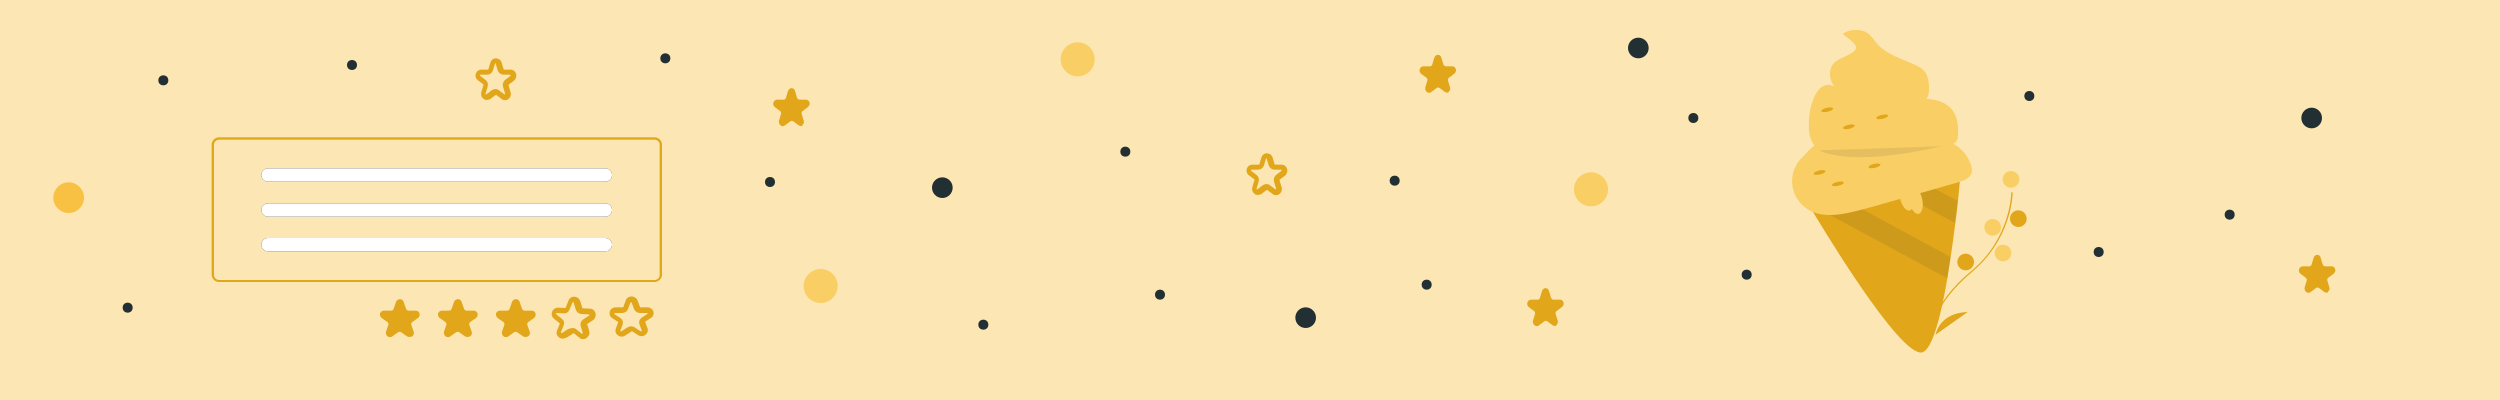 <?xml version="1.0" encoding="utf-8"?>
<!-- Generator: Adobe Illustrator 22.0.0, SVG Export Plug-In . SVG Version: 6.00 Build 0)  -->
<svg version="1.1" id="Ebene_1" xmlns="http://www.w3.org/2000/svg" xmlns:xlink="http://www.w3.org/1999/xlink" x="0px" y="0px"
	 viewBox="0 0 750 120" style="enable-background:new 0 0 750 120;" xml:space="preserve">
<style type="text/css">
	.st0{fill:#FCE6B3;}
	.st1{fill:#F9CE64;}
	.st2{fill:#233033;}
	.st3{fill:#F8C143;}
	.st4{fill:#E1A61A;}
	.st5{fill:#E1A61A;stroke:#E1A61A;stroke-miterlimit:10;}
	.st6{fill:#FFFFFF;}
	.st7{opacity:0.1;fill:#233033;enable-background:new    ;}
</style>
<rect class="st0" width="750" height="120"/>
<circle class="st1" cx="323.3" cy="17.8" r="5.1"/>
<circle class="st2" cx="282.7" cy="56.3" r="3.1"/>
<circle class="st2" cx="38.3" cy="92.3" r="1.5"/>
<circle class="st2" cx="199.6" cy="17.5" r="1.5"/>
<circle class="st2" cx="608.8" cy="28.8" r="1.5"/>
<circle class="st2" cx="418.4" cy="54.2" r="1.5"/>
<circle class="st2" cx="295" cy="97.4" r="1.5"/>
<circle class="st2" cx="231" cy="54.6" r="1.5"/>
<circle class="st2" cx="105.6" cy="19.5" r="1.5"/>
<circle class="st2" cx="49" cy="24.1" r="1.5"/>
<circle class="st3" cx="20.6" cy="59.3" r="4.6"/>
<circle class="st2" cx="491.5" cy="14.4" r="3.1"/>
<circle class="st2" cx="629.6" cy="75.6" r="1.5"/>
<circle class="st2" cx="668.9" cy="64.4" r="1.5"/>
<circle class="st1" cx="246.2" cy="85.8" r="5.1"/>
<circle class="st2" cx="693.5" cy="35.4" r="3.1"/>
<circle class="st2" cx="391.7" cy="95.3" r="3.1"/>
<circle class="st1" cx="477.3" cy="56.8" r="5.1"/>
<circle class="st2" cx="337.6" cy="45.5" r="1.5"/>
<circle class="st2" cx="348" cy="88.4" r="1.5"/>
<circle class="st2" cx="428" cy="85.4" r="1.5"/>
<circle class="st2" cx="508" cy="35.4" r="1.5"/>
<circle class="st2" cx="524" cy="82.4" r="1.5"/>
<path class="st4" d="M698,87.8c-0.2,0-0.5-0.1-0.7-0.2l-1.6-1.2c-0.3-0.2-0.6-0.2-0.9,0l-1.6,1.2c-0.5,0.4-1.2,0.3-1.6-0.3
	c-0.2-0.3-0.3-0.7-0.2-1.1l0.6-2c0.1-0.3,0-0.7-0.3-0.9l-1.6-1.2c-0.5-0.4-0.6-1.1-0.2-1.7c0.2-0.3,0.6-0.5,0.9-0.5h2
	c0.3,0,0.6-0.2,0.7-0.6l0.6-2c0.2-0.6,0.8-1,1.4-0.8c0.3,0.1,0.6,0.4,0.7,0.8l0.6,2c0.1,0.3,0.4,0.6,0.7,0.6h2
	c0.6,0,1.1,0.5,1.1,1.2c0,0.4-0.2,0.7-0.5,1l-1.6,1.2c-0.3,0.2-0.4,0.6-0.3,0.9l0.6,2c0.2,0.5,0,1-0.4,1.3
	C698.5,87.8,698.2,87.8,698,87.8z"/>
<path class="st4" d="M434.2,27.8c-0.2,0-0.5-0.1-0.7-0.2l-1.6-1.2c-0.3-0.2-0.6-0.2-0.9,0l-1.6,1.2c-0.5,0.4-1.2,0.3-1.6-0.3
	c-0.2-0.3-0.3-0.7-0.2-1.1l0.6-2c0.1-0.3,0-0.7-0.3-0.9l-1.6-1.2c-0.5-0.4-0.6-1.1-0.2-1.7c0.2-0.3,0.6-0.5,0.9-0.5h2
	c0.3,0,0.6-0.2,0.7-0.6l0.6-2c0.2-0.6,0.8-1,1.4-0.8c0.3,0.1,0.6,0.4,0.7,0.8l0.6,2c0.1,0.3,0.4,0.6,0.7,0.6h2
	c0.6,0,1.1,0.5,1.1,1.2c0,0.4-0.2,0.7-0.5,1l-1.6,1.2c-0.3,0.2-0.4,0.6-0.3,0.9l0.6,2c0.2,0.5,0,1-0.4,1.3
	C434.6,27.8,434.4,27.8,434.2,27.8z"/>
<path class="st4" d="M240.3,37.8c-0.2,0-0.5-0.1-0.7-0.2l-1.6-1.2c-0.3-0.2-0.6-0.2-0.9,0l-1.6,1.2c-0.5,0.4-1.2,0.3-1.6-0.3
	c-0.2-0.3-0.3-0.7-0.2-1.1l0.6-2c0.1-0.3,0-0.7-0.3-0.9l-1.6-1.2c-0.5-0.4-0.6-1.1-0.2-1.7c0.2-0.3,0.6-0.5,0.9-0.5h2
	c0.3,0,0.6-0.2,0.7-0.6l0.6-2c0.2-0.6,0.8-1,1.4-0.8c0.3,0.1,0.6,0.4,0.7,0.8l0.6,2c0.1,0.3,0.4,0.6,0.7,0.6h2
	c0.6,0,1.1,0.5,1.1,1.2c0,0.4-0.2,0.7-0.5,1l-1.6,1.2c-0.3,0.2-0.4,0.6-0.3,0.9l0.6,2c0.2,0.5,0,1-0.4,1.3
	C240.8,37.8,240.6,37.8,240.3,37.8z"/>
<path class="st4" d="M466.5,97.8c-0.2,0-0.5-0.1-0.7-0.2l-1.6-1.2c-0.3-0.2-0.6-0.2-0.9,0l-1.6,1.2c-0.5,0.4-1.2,0.3-1.6-0.3
	c-0.2-0.3-0.3-0.7-0.2-1.1l0.6-2c0.1-0.3,0-0.7-0.3-0.9l-1.6-1.2c-0.5-0.4-0.6-1.1-0.2-1.7c0.2-0.3,0.6-0.5,0.9-0.5h2
	c0.3,0,0.6-0.2,0.7-0.6l0.6-2c0.2-0.6,0.8-1,1.4-0.8c0.3,0.1,0.6,0.4,0.7,0.8l0.6,2c0.1,0.3,0.4,0.6,0.7,0.6h2
	c0.6,0,1.1,0.5,1.1,1.2c0,0.4-0.2,0.7-0.5,1l-1.6,1.2c-0.3,0.2-0.4,0.6-0.3,0.9l0.6,2c0.2,0.5,0,1-0.4,1.3
	C467,97.8,466.7,97.8,466.5,97.8z"/>
<path class="st5" d="M377.3,58c-0.3,0-0.5-0.1-0.7-0.3c-0.4-0.3-0.6-0.9-0.4-1.5l0.6-2c0.1-0.3,0-0.6-0.2-0.8l-1.6-1.2
	c-0.6-0.4-0.7-1.2-0.3-1.8c0.2-0.3,0.6-0.5,1-0.5h2c0.3,0,0.5-0.2,0.6-0.5l0.6-2c0.2-0.7,0.9-1.1,1.6-0.8c0.4,0.1,0.7,0.4,0.8,0.8
	l0.6,2c0.1,0.3,0.3,0.5,0.6,0.5h2c0.7,0,1.2,0.6,1.2,1.3c0,0.4-0.2,0.8-0.5,1.1l-1.6,1.2c-0.2,0.2-0.3,0.5-0.2,0.8l0.6,2
	c0.2,0.7-0.1,1.4-0.8,1.7c-0.4,0.1-0.8,0.1-1.1-0.2l-1.6-1.2c-0.2-0.2-0.5-0.2-0.8,0l-1.6,1.2C377.8,57.9,377.5,58,377.3,58z
	 M380,55.7c0.3,0,0.5,0.1,0.7,0.3l1.6,1.2c0.3,0.2,0.7,0.2,0.9-0.2c0.1-0.2,0.2-0.4,0.1-0.6l-0.6-2c-0.2-0.5,0-1.1,0.4-1.5l1.6-1.2
	c0.3-0.2,0.4-0.7,0.1-1c-0.1-0.2-0.3-0.3-0.5-0.3h-2c-0.5,0-1-0.4-1.2-0.9l-0.6-2c-0.1-0.4-0.5-0.6-0.8-0.5
	c-0.2,0.1-0.4,0.2-0.4,0.5l-0.6,2c-0.2,0.5-0.6,0.9-1.2,0.9h-2c-0.4,0-0.7,0.3-0.7,0.7c0,0.2,0.1,0.4,0.3,0.6l1.6,1.2
	c0.4,0.3,0.6,0.9,0.4,1.5l-0.6,2c-0.1,0.4,0.1,0.8,0.4,0.9c0.2,0.1,0.4,0,0.6-0.1l1.6-1.2C379.4,55.8,379.7,55.7,380,55.7z"/>
<g>
	<path class="st4" d="M196.3,84.6H65.7c-1.2,0-2.2-1-2.2-2.2v-39c0-1.2,1-2.2,2.2-2.2h130.7c1.2,0,2.2,1,2.2,2.2v39.1
		C198.5,83.7,197.5,84.6,196.3,84.6z M65.7,41.9c-0.8,0-1.5,0.7-1.5,1.5v39.1c0,0.8,0.7,1.5,1.5,1.5h130.7c0.8,0,1.5-0.7,1.5-1.5
		V43.4c0-0.8-0.7-1.5-1.5-1.5H65.7z"/>
	<path class="st4" d="M122.8,101.1c-0.3,0-0.5-0.1-0.7-0.2l-1.7-1.2c-0.3-0.2-0.7-0.2-1,0l-1.7,1.2c-0.5,0.4-1.3,0.3-1.7-0.3
		c-0.2-0.3-0.3-0.7-0.2-1.1l0.7-2c0.1-0.3,0-0.7-0.3-0.9l-1.7-1.2c-0.5-0.4-0.7-1.2-0.3-1.7c0.2-0.3,0.6-0.5,1-0.5h2.1
		c0.4,0,0.7-0.2,0.8-0.6l0.7-2c0.2-0.6,0.9-1,1.5-0.8c0.4,0.1,0.7,0.4,0.8,0.8l0.7,2c0.1,0.3,0.4,0.6,0.8,0.6h2.1
		c0.7,0,1.2,0.5,1.2,1.2c0,0.4-0.2,0.8-0.5,1l-1.7,1.2c-0.3,0.2-0.4,0.6-0.3,0.9l0.7,2c0.2,0.5,0,1-0.4,1.4
		C123.3,101,123.1,101.1,122.8,101.1z"/>
	<path class="st4" d="M140.2,101.1c-0.3,0-0.5-0.1-0.7-0.2l-1.7-1.2c-0.3-0.2-0.7-0.2-1,0l-1.7,1.2c-0.5,0.4-1.3,0.3-1.7-0.3
		c-0.2-0.3-0.3-0.7-0.2-1.1l0.7-2c0.1-0.3,0-0.7-0.3-0.9l-1.7-1.2c-0.5-0.4-0.7-1.2-0.3-1.7c0.2-0.3,0.6-0.5,1-0.5h2.1
		c0.4,0,0.7-0.2,0.8-0.6l0.7-2c0.2-0.6,0.9-1,1.5-0.8c0.4,0.1,0.7,0.4,0.8,0.8l0.7,2c0.1,0.3,0.4,0.6,0.8,0.6h2.1
		c0.7,0,1.2,0.5,1.2,1.2c0,0.4-0.2,0.8-0.5,1l-1.7,1.2c-0.3,0.2-0.4,0.6-0.3,0.9l0.7,2c0.2,0.5,0,1-0.4,1.4
		C140.7,101,140.5,101.1,140.2,101.1z"/>
	<path class="st4" d="M157.6,101.1c-0.3,0-0.5-0.1-0.7-0.2l-1.7-1.2c-0.3-0.2-0.7-0.2-1,0l-1.7,1.2c-0.5,0.4-1.3,0.3-1.7-0.3
		c-0.2-0.3-0.3-0.7-0.2-1.1l0.7-2c0.1-0.3,0-0.7-0.3-0.9l-1.7-1.2c-0.5-0.4-0.7-1.2-0.3-1.7c0.2-0.3,0.6-0.5,1-0.5h2.1
		c0.4,0,0.7-0.2,0.8-0.6l0.7-2c0.2-0.6,0.9-1,1.5-0.8c0.4,0.1,0.7,0.4,0.8,0.8l0.7,2c0.1,0.3,0.4,0.6,0.8,0.6h2.1
		c0.7,0,1.2,0.5,1.2,1.2c0,0.4-0.2,0.8-0.5,1l-1.7,1.2c-0.3,0.2-0.4,0.6-0.3,0.9l0.7,2c0.2,0.5,0,1-0.4,1.4
		C158.1,101,157.9,101.1,157.6,101.1z"/>
	<path class="st5" d="M186.5,100.5c-0.3,0-0.6-0.1-0.8-0.3c-0.5-0.3-0.7-0.8-0.5-1.4l0.7-1.9c0.1-0.3,0-0.6-0.3-0.8l-1.7-1.1
		c-0.6-0.4-0.7-1.2-0.3-1.8c0.3-0.3,0.7-0.5,1.1-0.5h2.1c0.3,0,0.6-0.2,0.7-0.5l0.7-1.9c0.2-0.7,1-1,1.7-0.8
		c0.4,0.1,0.7,0.4,0.9,0.8l0.7,1.9c0.1,0.3,0.4,0.5,0.7,0.5h2.1c0.7,0,1.3,0.6,1.3,1.2c0,0.4-0.2,0.8-0.5,1l-1.7,1.1
		c-0.3,0.2-0.4,0.5-0.3,0.8l0.7,1.9c0.2,0.7-0.2,1.3-0.9,1.6c-0.4,0.1-0.8,0.1-1.2-0.2l-1.7-1.1c-0.3-0.2-0.6-0.2-0.8,0l-1.7,1.1
		C187.1,100.4,186.8,100.5,186.5,100.5z M189.4,98.4c0.3,0,0.6,0.1,0.8,0.3l1.7,1.1c0.3,0.2,0.8,0.2,1-0.2c0.1-0.2,0.2-0.4,0.1-0.6
		l-0.7-1.9c-0.2-0.5,0-1,0.5-1.4l1.7-1.1c0.3-0.2,0.4-0.7,0.2-0.9c-0.1-0.2-0.3-0.3-0.6-0.3H192c-0.6,0-1.1-0.4-1.3-0.8l-0.7-1.9
		c-0.1-0.4-0.5-0.6-0.9-0.5c-0.2,0.1-0.4,0.2-0.5,0.5l-0.7,1.9c-0.2,0.5-0.7,0.8-1.3,0.8h-2.1c-0.4,0-0.7,0.3-0.7,0.7
		c0,0.2,0.1,0.4,0.3,0.6l1.7,1.1c0.5,0.3,0.7,0.8,0.5,1.4l-0.7,1.9c-0.1,0.4,0.1,0.8,0.5,0.8c0.2,0.1,0.5,0,0.6-0.1l1.7-1.1
		C188.9,98.4,189.2,98.4,189.4,98.4z"/>
	<path class="st5" d="M168.8,101.1c-0.3,0-0.6-0.1-0.8-0.3c-0.5-0.3-0.7-0.9-0.4-1.5l0.8-2c0.1-0.3,0-0.6-0.3-0.8l-1.6-1.3
		c-0.6-0.4-0.6-1.3-0.2-1.9c0.3-0.3,0.7-0.5,1.1-0.5l2.1,0.1c0.3,0,0.6-0.2,0.7-0.5l0.8-2c0.2-0.7,1-1.1,1.7-0.8
		c0.4,0.1,0.7,0.4,0.9,0.9l0.6,2c0.1,0.3,0.4,0.5,0.7,0.5l2.1,0.1c0.7,0,1.3,0.7,1.2,1.4c0,0.4-0.2,0.8-0.5,1.1l-1.7,1.1
		c-0.3,0.2-0.4,0.5-0.3,0.8l0.6,2c0.2,0.7-0.3,1.4-1,1.7c-0.4,0.1-0.8,0.1-1.2-0.3l-1.6-1.3c-0.3-0.2-0.6-0.2-0.8,0l-1.7,1.1
		C169.3,101,169.1,101.1,168.8,101.1z M171.8,98.9c0.3,0,0.6,0.1,0.8,0.3l1.6,1.3c0.3,0.2,0.8,0.2,1-0.2c0.1-0.2,0.2-0.4,0.1-0.6
		l-0.6-2c-0.2-0.5,0-1.1,0.6-1.5l1.7-1.1c0.3-0.2,0.4-0.7,0.2-1c-0.1-0.2-0.3-0.3-0.6-0.3l-2.1-0.1c-0.6,0-1.1-0.4-1.3-1l-0.6-2
		c-0.1-0.4-0.5-0.6-0.9-0.5c-0.2,0.1-0.4,0.2-0.5,0.5l-0.8,2c-0.2,0.5-0.7,0.9-1.3,0.8l-2.1-0.1c-0.4,0-0.7,0.3-0.7,0.7
		c0,0.2,0.1,0.4,0.3,0.6l1.6,1.3c0.5,0.3,0.7,0.9,0.4,1.5l-0.8,2c-0.1,0.4,0.1,0.8,0.5,0.9c0.2,0.1,0.5,0,0.6-0.1l1.7-1.1
		C171.2,99,171.5,98.9,171.8,98.9z"/>
	<path class="st2" d="M80.4,50.5c-1.1,0-2,0.9-2,2s0.9,2,2,2h101.2c1.1,0,2-0.9,2-2s-0.9-2-2-2H80.4z"/>
	<path class="st2" d="M80.4,61c-1.1,0-2,0.9-2,2s0.9,2,2,2h101.2c1.1,0,2-0.9,2-2s-0.9-2-2-2H80.4z"/>
	<path class="st2" d="M80.4,71.4c-1.1,0-2,0.9-2,2s0.9,2,2,2h101.2c1.1,0,2-0.9,2-2s-0.9-2-2-2H80.4z"/>
	<path class="st6" d="M80.4,50.5c-1.1,0-2,0.9-2,2s0.9,2,2,2h101.2c1.1,0,2-0.9,2-2s-0.9-2-2-2H80.4z"/>
	<path class="st6" d="M80.4,61c-1.1,0-2,0.9-2,2s0.9,2,2,2h101.2c1.1,0,2-0.9,2-2s-0.9-2-2-2H80.4z"/>
	<path class="st6" d="M80.4,71.4c-1.1,0-2,0.9-2,2s0.9,2,2,2h101.2c1.1,0,2-0.9,2-2s-0.9-2-2-2H80.4z"/>
</g>
<g>
	<path class="st4" d="M588.4,49.8c0,0-0.4,4.3-1,10.5c-0.2,2-0.5,4.2-0.8,6.6c-0.4,3.3-0.9,6.8-1.4,10.2c-0.3,2.2-0.7,4.3-1,6.4
		c-1.9,11.3-4.5,21.3-7.5,22.2c-6.7,1.8-31.7-40.2-34.4-44.8c-0.2-0.3-0.2-0.4-0.2-0.4L588.4,49.8z"/>
	<path class="st7" d="M587.3,60.3c-0.2,2-0.5,4.2-0.8,6.6l-21.6-11.7l9-2.1L587.3,60.3z"/>
	<path class="st7" d="M585.2,77.1c-0.3,2.2-0.7,4.3-1,6.4l-41.9-22.6c-0.2-0.3-0.2-0.4-0.2-0.4l8.7-2L585.2,77.1z"/>
	<path class="st1" d="M556.7,14.8c-1.7,2.2-5.2,2.3-6.9,4.6c-1.1,1.6-1,3.7-0.2,5.4c0.8,1.7,2.2,3.1,3.6,4.4
		c0.9,0.9,1.9,1.8,3.1,2.4c1.6,0.8,3.5,0.9,5.4,1c4,0,8-0.3,11.9-1c1.7-0.3,3.7-0.9,4.6-2.4c0.5-0.9,0.5-2,0.5-3
		c0-1.6-0.3-3.3-1.2-4.6c-0.8-1.1-2-1.7-3.3-2.3c-3.8-1.7-8.1-2.9-10.9-6c-1.1-1.2-2-2.8-3.4-3.6c-1.9-1.1-5.5-0.9-7.1,0.5
		C553.3,10.7,557.8,13.5,556.7,14.8z"/>
	<path class="st1" d="M542.7,35.6c-0.1,2.3-0.2,4.8,0.9,6.9c1.4,2.8,4.4,4.3,7.5,4.8c3.1,0.4,6.1-0.2,9.2-0.7l15.8-3
		c2-0.4,4-0.8,6-0.5c1.7,0.2,3.7,0.7,4.7-0.6c0.5-0.6,0.6-1.4,0.6-2.1c0.1-2.5-0.1-5.1-1.5-7.1c-1.6-2.3-4.5-3.4-7.3-3.6
		s-5.6,0.4-8.4,0.7c-2.8,0.3-5.7,0.4-8.6,0.3c-2.4-0.1-4.8-0.5-6.9-1.7c-1.1-0.7-2-1.6-3.1-2.3C545.5,22.2,543,31.2,542.7,35.6z"/>
	<path class="st1" d="M541.6,46.4c-4.4,3.3-5.3,9.6-1.9,14c1,1.3,2.3,2.3,3.7,3c2.8,1.3,6.1,1.3,9.2,0.8c3-0.5,5.9-1.3,8.9-2.1
		l25.9-7.4c1.5-0.4,3.2-1,3.9-2.4c0.5-1.1,0.2-2.3-0.2-3.4c-1.6-4-5.5-6.9-9.7-7.2c-1.6-0.1-3.2,0.1-4.8,0.3l-11.5,1.5
		c-1.6,0.2-3.1,0.4-4.7,0.3c-4.7-0.2-9.5-2.8-14-1.2c-3,1.1-5.1,3.8-6.8,6.5"/>
	<path class="st7" d="M545.8,45.1c0,0,8.4,5.3,36.5-1.2"/>
	<ellipse transform="matrix(0.975 -0.224 0.224 0.975 6.643 123.778)" class="st4" cx="547.9" cy="32.7" rx="1.8" ry="0.6"/>
	<ellipse transform="matrix(0.975 -0.224 0.224 0.975 6.58 127.548)" class="st4" cx="564.4" cy="34.8" rx="1.8" ry="0.6"/>
	<ellipse transform="matrix(0.975 -0.224 0.224 0.975 2.368 123.742)" class="st4" cx="545.6" cy="51.5" rx="1.8" ry="0.6"/>
	<ellipse transform="matrix(0.975 -0.224 0.224 0.975 5.663 125.374)" class="st4" cx="554.4" cy="37.8" rx="1.8" ry="0.6"/>
	<ellipse transform="matrix(0.975 -0.224 0.224 0.975 1.735 125.07)" class="st4" cx="551.1" cy="54.9" rx="1.8" ry="0.6"/>
	<ellipse transform="matrix(0.975 -0.224 0.224 0.975 3.222 127.409)" class="st4" cx="562.1" cy="49.5" rx="1.8" ry="0.6"/>
	<ellipse transform="matrix(0.975 -0.224 0.224 0.975 1.382 129.787)" class="st1" cx="571.7" cy="58.8" rx="2" ry="4.2"/>
	<ellipse transform="matrix(0.975 -0.224 0.224 0.975 1.236 130.426)" class="st1" cx="574.4" cy="59.8" rx="2" ry="4.2"/>
	<path class="st4" d="M579.4,99.6c0-0.1,0-2.1,1.4-5.4c1.4-3,4.3-7.7,10.6-12.9c11.9-9.9,12-23.5,12-23.6h0.4c0,0,0,3.5-1.5,8.1
		c-2,6.2-5.7,11.6-10.7,15.8c-11.9,9.9-11.9,17.9-11.9,18H579.4z"/>
	<ellipse class="st1" cx="603.3" cy="53.8" rx="2.5" ry="2.5"/>
	<ellipse class="st4" cx="605.5" cy="65.6" rx="2.5" ry="2.5"/>
	<ellipse class="st1" cx="597.8" cy="68.2" rx="2.5" ry="2.5"/>
	<ellipse class="st1" cx="600.9" cy="75.9" rx="2.5" ry="2.5"/>
	<ellipse class="st4" cx="589.7" cy="78.6" rx="2.5" ry="2.5"/>
	<path class="st4" d="M580.7,100.4c0,0,0.9-6.5,9.6-6.8L580.7,100.4z"/>
	<path class="st4" d="M578.1,98.8c0,0,2.3-6.2-5.3-10.5L578.1,98.8z"/>
</g>
<path class="st5" d="M146,29.5c-0.3,0-0.5-0.1-0.7-0.3c-0.4-0.3-0.6-0.9-0.4-1.5l0.6-2c0.1-0.3,0-0.6-0.2-0.8l-1.6-1.2
	c-0.6-0.4-0.7-1.2-0.3-1.8c0.2-0.3,0.6-0.5,1-0.5h2c0.3,0,0.5-0.2,0.6-0.5l0.6-2c0.2-0.7,0.9-1.1,1.6-0.8c0.4,0.1,0.7,0.4,0.8,0.8
	l0.6,2c0.1,0.3,0.3,0.5,0.6,0.5h2c0.7,0,1.2,0.6,1.2,1.3c0,0.4-0.2,0.8-0.5,1.1l-1.6,1.2c-0.2,0.2-0.3,0.5-0.2,0.8l0.6,2
	c0.2,0.7-0.1,1.4-0.8,1.7c-0.4,0.1-0.8,0.1-1.1-0.2l-1.6-1.2c-0.2-0.2-0.5-0.2-0.8,0l-1.6,1.2C146.5,29.4,146.2,29.5,146,29.5z
	 M148.7,27.2c0.3,0,0.5,0.1,0.7,0.3l1.6,1.2c0.3,0.2,0.7,0.2,0.9-0.2c0.1-0.2,0.2-0.4,0.1-0.6l-0.6-2c-0.2-0.5,0-1.1,0.4-1.5
	l1.6-1.2c0.3-0.2,0.4-0.7,0.1-1c-0.1-0.2-0.3-0.3-0.5-0.3h-2c-0.5,0-1-0.4-1.2-0.9l-0.6-2c-0.1-0.4-0.5-0.6-0.8-0.5
	c-0.2,0.1-0.4,0.2-0.4,0.5l-0.6,2c-0.2,0.5-0.6,0.9-1.2,0.9h-2c-0.4,0-0.7,0.3-0.7,0.7c0,0.2,0.1,0.4,0.3,0.6l1.6,1.2
	c0.4,0.3,0.6,0.9,0.4,1.5l-0.6,2c-0.1,0.4,0.1,0.8,0.4,0.9c0.2,0.1,0.4,0,0.6-0.1l1.6-1.2C148.1,27.3,148.4,27.2,148.7,27.2z"/>
</svg>
